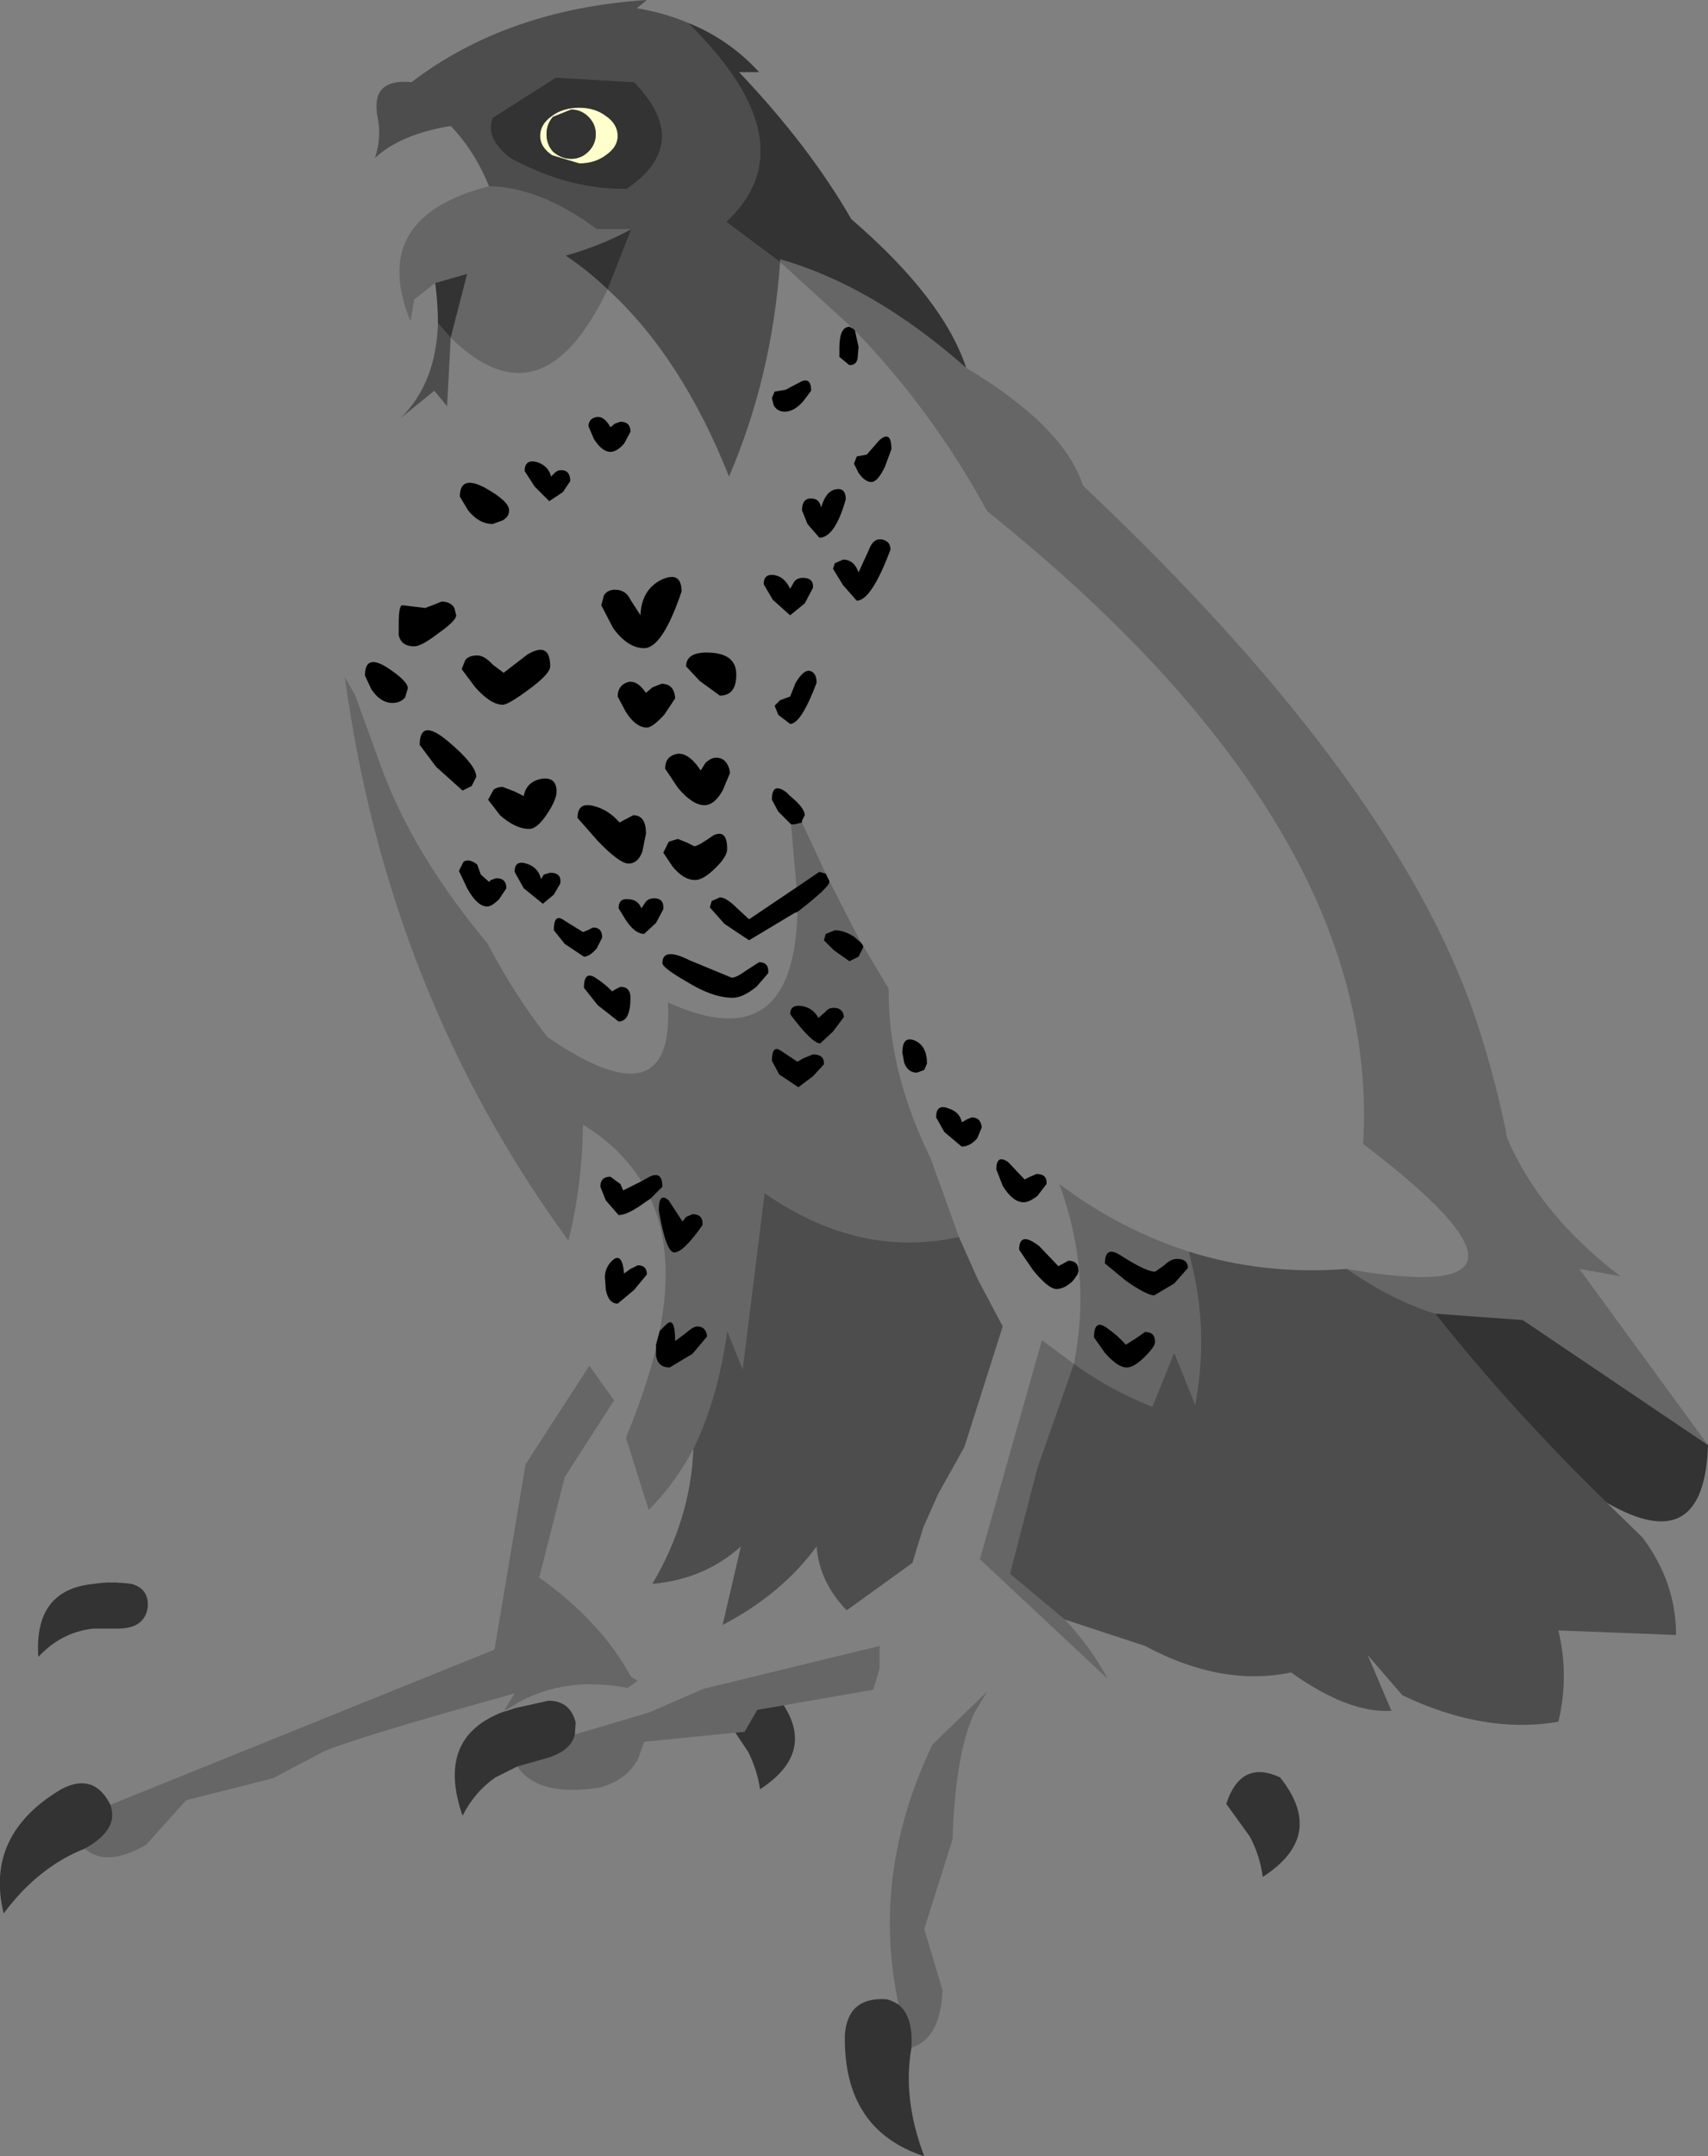 <?xml version="1.0" encoding="UTF-8" standalone="no"?>
<svg xmlns:xlink="http://www.w3.org/1999/xlink" height="118.1px" width="93.6px" xmlns="http://www.w3.org/2000/svg">
  <rect width="100%" height="100%" fill="#808080" stroke="none"/>
  <g transform="matrix(1.0, 0.0, 0.0, 1.0, 187.25, -155.65)">
    <path d="M-99.2 237.95 L-97.25 239.85 Q-95.4 242.3 -95.4 245.2 L-101.85 244.95 Q-101.25 247.45 -101.85 249.95 -105.9 250.65 -110.4 248.5 L-112.3 246.3 -111.0 249.35 Q-113.35 249.5 -116.5 247.25 -120.3 248.05 -124.5 245.8 L-128.9 244.35 -131.9 241.85 -130.4 236.05 -128.4 230.35 Q-126.4 231.8 -124.1 232.7 L-122.9 229.75 -121.75 232.6 Q-121.1 229.1 -121.75 225.75 L-122.1 224.2 Q-118.0 225.5 -113.45 225.15 -110.9 226.9 -108.6 227.6 -104.35 232.95 -99.2 237.95 M-144.5 170.0 Q-144.95 176.3 -147.3 181.75 -149.9 175.2 -153.95 171.5 L-152.65 168.2 -154.55 168.2 Q-157.65 165.9 -160.45 165.85 -161.25 163.9 -162.55 162.55 -165.3 163.0 -166.7 164.3 -166.3 163.1 -166.6 161.85 L-166.6 161.75 Q-166.8 159.95 -164.7 160.15 -159.45 156.15 -151.8 155.65 L-152.35 156.1 Q-150.85 156.35 -149.55 156.9 -142.85 163.5 -147.45 167.8 L-144.5 170.0 M-162.55 174.15 L-162.75 177.9 -163.45 177.05 -165.3 178.55 Q-163.35 176.65 -163.25 173.35 L-162.55 174.15 M-156.8 159.9 L-160.25 162.1 Q-160.7 163.2 -159.3 164.3 -156.1 166.05 -152.9 166.0 -149.25 163.5 -152.5 160.15 L-156.8 159.9 M-134.7 223.4 L-133.65 225.75 -132.3 228.3 -134.4 234.9 -135.85 237.5 -136.65 239.3 -137.25 241.25 -140.85 243.85 Q-142.35 242.3 -142.5 240.35 -144.4 242.95 -147.65 244.65 L-146.65 240.35 Q-148.65 242.15 -151.5 242.4 -149.4 238.85 -149.25 235.0 -147.9 232.25 -147.4 228.55 L-146.55 230.65 -145.35 221.0 Q-140.2 224.6 -134.7 223.4" fill="#000000" fill-opacity="0.4" fill-rule="evenodd" stroke="none"/>
    <path d="M-153.4 163.1 Q-153.4 163.7 -154.05 164.15 -154.65 164.6 -155.5 164.6 L-157.0 164.15 Q-157.65 163.7 -157.65 163.1 -157.65 162.45 -157.0 162.0 -156.4 161.55 -155.5 161.55 -154.65 161.55 -154.05 162.0 -153.4 162.45 -153.4 163.1 M-155.0 163.95 Q-154.6 163.55 -154.6 163.0 -154.6 162.45 -155.0 162.05 -155.4 161.65 -155.95 161.65 L-156.95 162.05 Q-157.3 162.45 -157.3 163.0 -157.3 163.55 -156.95 163.95 -156.5 164.35 -155.95 164.35 -155.4 164.35 -155.0 163.95" fill="#ffffcc" fill-rule="evenodd" stroke="none"/>
    <path d="M-155.0 163.95 Q-155.4 164.35 -155.95 164.35 -156.5 164.35 -156.95 163.95 -157.3 163.55 -157.3 163.0 -157.3 162.45 -156.95 162.05 L-155.95 161.65 Q-155.4 161.65 -155.0 162.05 -154.6 162.45 -154.6 163.0 -154.6 163.55 -155.0 163.95" fill="#333333" fill-rule="evenodd" stroke="none"/>
    <path d="M-149.55 156.9 Q-147.3 157.8 -145.65 159.6 L-146.75 159.6 Q-142.9 163.65 -140.6 167.65 -135.55 172.0 -134.3 175.8 -139.4 171.3 -144.5 169.85 L-144.5 170.0 -147.45 167.8 Q-142.85 163.5 -149.55 156.9 M-93.65 234.8 Q-93.85 241.05 -99.2 237.95 -104.35 232.95 -108.6 227.6 L-103.8 227.95 -93.65 234.8 M-163.25 173.35 Q-163.25 172.3 -163.4 171.15 L-161.65 170.65 -162.55 174.15 -163.25 173.35 M-156.8 159.9 L-152.5 160.15 Q-149.25 163.5 -152.9 166.0 -156.1 166.05 -159.3 164.3 -160.7 163.2 -160.25 162.1 L-156.8 159.9 M-153.4 163.1 Q-153.4 162.45 -154.05 162.0 -154.65 161.55 -155.5 161.55 -156.4 161.55 -157.0 162.0 -157.65 162.45 -157.65 163.1 -157.65 163.7 -157.0 164.15 L-155.5 164.6 Q-154.65 164.6 -154.05 164.15 -153.4 163.7 -153.4 163.1 M-152.65 168.2 L-153.95 171.5 Q-155.05 170.45 -156.25 169.65 -154.3 169.1 -152.65 168.2 M-182.15 244.85 Q-183.9 245.05 -185.15 246.4 -185.4 242.7 -182.1 242.4 -181.2 242.25 -180.05 242.4 -179.1 242.65 -179.15 243.65 -179.3 244.85 -180.8 244.85 L-182.15 244.85 M-181.2 254.5 Q-180.7 255.85 -182.6 256.9 -185.15 257.9 -187.05 260.45 -188.1 256.15 -183.9 253.65 -182.1 252.7 -181.2 254.5 M-144.3 249.05 Q-142.6 251.7 -145.6 253.65 -145.75 252.6 -146.25 251.6 L-146.95 250.55 -146.45 250.5 -145.75 249.3 -144.3 249.05 M-158.9 252.4 L-160.1 253.0 Q-161.25 253.8 -161.9 255.1 -163.4 250.8 -159.65 249.4 L-159.45 249.35 -159.0 249.2 -157.2 248.8 Q-156.0 248.8 -155.7 250.0 L-155.75 250.65 Q-155.95 251.55 -157.3 251.95 L-158.9 252.4 M-137.3 267.8 Q-137.8 270.6 -136.6 273.75 -141.05 272.3 -140.95 267.1 -140.8 265.0 -138.65 265.15 -138.3 265.25 -138.0 265.45 -137.2 266.1 -137.3 267.8 M-118.05 258.45 Q-118.2 257.3 -118.75 256.25 L-120.05 254.45 Q-119.25 252.0 -117.1 253.0 -114.55 256.2 -118.05 258.45" fill="#000000" fill-opacity="0.6" fill-rule="evenodd" stroke="none"/>
    <path d="M-134.3 175.8 Q-128.95 179.0 -127.9 182.25 -110.35 198.8 -106.15 212.15 -105.2 215.15 -104.65 218.0 -102.85 222.2 -98.45 225.55 L-100.7 225.15 -93.65 234.8 -103.8 227.95 -108.6 227.6 Q-110.9 226.9 -113.45 225.15 -100.6 227.4 -112.55 218.3 -111.5 201.0 -133.15 183.65 -136.15 178.15 -140.4 173.75 L-140.5 173.65 -144.5 170.0 -144.5 169.85 Q-139.4 171.3 -134.3 175.8 M-128.9 244.35 Q-127.45 245.9 -126.55 247.6 L-133.55 241.05 -130.15 229.05 -128.4 230.35 Q-127.4 225.4 -129.2 220.5 -125.85 223.0 -122.1 224.2 L-121.75 225.75 Q-121.1 229.1 -121.75 232.6 L-122.9 229.75 -124.1 232.7 Q-126.4 231.8 -128.4 230.35 L-130.4 236.05 -131.9 241.85 -128.9 244.35 M-153.95 171.5 Q-157.55 179.05 -162.55 174.15 L-161.65 170.65 -163.4 171.15 -164.55 172.05 -164.75 173.25 Q-167.1 167.55 -160.45 165.85 -157.65 165.9 -154.55 168.2 L-152.65 168.2 Q-154.3 169.1 -156.25 169.65 -155.05 170.45 -153.95 171.5 M-152.1 220.35 Q-153.25 218.5 -155.3 217.25 -155.35 220.6 -156.1 223.6 -166.0 210.05 -168.35 192.75 L-167.8 193.7 -166.4 197.55 Q-164.65 202.4 -160.55 207.3 -159.05 210.15 -157.25 212.45 -150.25 217.25 -150.65 210.55 -143.75 213.7 -143.55 205.6 -141.8 204.25 -141.8 203.95 L-141.8 203.9 -140.6 206.25 -140.05 207.3 -140.45 206.95 Q-141.0 206.6 -141.5 206.6 L-142.0 206.8 -142.1 207.15 -141.55 207.7 -140.7 208.3 -140.2 208.05 -139.95 207.55 -139.95 207.45 -138.55 209.8 Q-138.6 214.3 -136.25 219.1 L-134.7 223.4 Q-140.2 224.6 -145.35 221.0 L-146.55 230.65 -147.4 228.55 Q-147.9 232.25 -149.25 235.0 -150.25 236.9 -151.7 238.35 L-152.95 234.4 Q-151.85 231.75 -151.3 229.5 L-151.3 229.9 Q-151.2 230.55 -150.55 230.55 L-149.3 229.8 -148.5 228.85 Q-148.55 228.3 -149.05 228.3 -149.25 228.3 -149.65 228.65 L-150.25 229.1 Q-150.25 227.7 -150.75 228.2 L-151.1 228.55 Q-150.25 224.25 -151.6 221.3 L-150.95 220.65 Q-150.95 219.7 -151.75 220.15 L-152.1 220.35 M-143.6 204.25 L-143.9 200.8 -143.7 200.8 -143.3 200.7 -142.0 203.5 -142.35 203.4 -143.6 204.25 M-181.2 254.5 L-160.15 246.0 -158.45 235.85 -154.95 230.45 -153.6 232.35 -156.3 236.55 -157.7 242.05 Q-154.35 244.45 -152.75 247.35 L-152.65 247.5 -152.3 247.7 -152.85 248.1 Q-156.25 247.45 -158.85 248.9 L-159.5 249.3 -159.6 249.3 -159.45 249.05 -159.3 248.8 -159.05 248.4 Q-167.5 250.75 -169.45 251.55 L-172.3 253.05 -177.05 254.25 -179.25 256.7 Q-181.45 257.95 -182.6 256.9 -180.7 255.85 -181.2 254.5 M-141.0 211.35 Q-141.05 210.85 -141.55 210.85 -141.85 210.85 -142.0 211.05 L-142.4 211.4 Q-142.7 210.85 -143.3 210.75 -143.95 210.65 -143.95 211.2 -142.75 212.8 -142.3 212.8 L-141.6 212.15 -141.0 211.35 M-149.85 222.55 L-150.6 221.4 Q-151.15 220.9 -151.15 221.95 -150.75 224.25 -150.3 224.25 -149.8 224.25 -148.75 222.75 -148.7 222.15 -149.3 222.15 L-149.65 222.3 -149.85 222.55 M-144.95 213.75 L-144.55 214.5 -143.5 215.2 -142.7 214.6 -142.1 213.95 Q-142.05 213.4 -142.7 213.4 L-143.2 213.6 -143.55 213.8 -144.45 213.2 Q-144.95 212.85 -144.95 213.75 M-122.15 225.1 Q-122.15 224.6 -122.75 224.6 -123.1 224.6 -123.45 224.95 L-123.95 225.3 Q-124.45 225.3 -125.85 224.4 -126.7 223.85 -126.7 224.85 L-125.55 225.8 Q-124.4 226.6 -124.0 226.6 L-122.9 225.95 -122.15 225.1 M-125.5 230.55 Q-125.1 230.55 -124.5 229.95 -123.95 229.4 -123.95 229.15 -123.95 228.6 -124.5 228.6 L-125.0 228.95 -125.55 229.3 Q-126.05 228.75 -126.5 228.45 -127.3 227.8 -127.3 228.9 L-126.7 229.75 Q-126.0 230.55 -125.5 230.55 M-155.75 250.65 L-151.7 249.45 -148.7 248.15 -139.05 245.8 -139.05 247.05 -139.4 248.2 -144.3 249.05 -145.75 249.3 -146.45 250.5 -146.95 250.55 -151.95 251.05 -152.25 251.9 Q-152.8 253.1 -154.35 253.55 -157.75 254.1 -158.9 252.4 L-157.3 251.95 Q-155.95 251.55 -155.75 250.65 M-138.0 265.45 Q-139.55 258.3 -136.15 251.2 L-133.15 248.3 -133.85 249.45 Q-134.9 251.7 -135.05 256.4 L-136.6 261.3 -135.6 264.65 Q-135.7 267.3 -137.3 267.8 -137.2 266.1 -138.0 265.45" fill="#000000" fill-opacity="0.2" fill-rule="evenodd" stroke="none"/>
    <path d="M-140.4 173.75 L-140.2 174.65 -140.25 175.25 Q-140.3 175.65 -140.7 175.65 L-141.25 175.2 -141.25 174.7 Q-141.25 173.55 -140.7 173.55 L-140.5 173.65 -140.4 173.75 M-144.95 177.45 L-144.8 177.1 -144.2 177.0 -143.35 176.55 Q-142.8 176.3 -142.8 177.05 L-143.25 177.65 Q-143.75 178.2 -144.25 178.2 -144.65 178.2 -144.85 177.85 L-144.95 177.45 M-143.0 184.35 L-143.3 183.6 Q-143.3 182.95 -142.8 182.95 -142.35 182.95 -142.25 183.45 -142.0 182.55 -141.45 182.45 -140.9 182.35 -140.9 183.0 -141.5 185.1 -142.35 185.1 L-143.0 184.35 M-153.55 178.85 L-153.25 178.75 Q-152.7 178.75 -152.7 179.3 L-153.05 179.95 Q-153.45 180.4 -153.8 180.4 -154.25 180.4 -154.7 179.7 L-155.0 179.0 Q-155.0 178.6 -154.6 178.5 -154.15 178.4 -153.8 179.05 L-153.55 178.85 M-157.05 181.75 L-156.85 181.55 Q-156.7 181.4 -156.5 181.4 -156.0 181.4 -156.0 182.0 L-156.4 182.6 -157.15 183.1 -157.95 182.3 -158.5 181.45 Q-158.5 180.8 -157.85 180.95 -157.2 181.15 -157.05 181.75 M-161.6 183.6 L-162.05 182.85 Q-162.05 181.65 -160.7 182.35 -159.35 183.1 -159.35 183.6 -159.35 183.95 -159.7 184.15 L-160.25 184.35 Q-161.0 184.35 -161.6 183.6 M-152.15 189.35 Q-152.1 187.95 -151.0 187.4 -149.9 186.9 -149.9 188.05 -150.95 191.15 -151.95 191.15 -152.85 191.15 -153.65 190.05 L-154.3 188.8 -154.15 188.25 Q-153.95 187.95 -153.55 187.95 -152.95 187.95 -152.7 188.5 L-152.15 189.35 M-161.1 191.55 Q-160.7 191.55 -160.25 192.05 L-159.65 192.5 -158.35 191.5 Q-157.1 190.75 -157.1 192.15 -157.1 192.55 -158.25 193.4 -159.4 194.25 -159.7 194.25 -160.35 194.25 -161.2 193.3 L-161.95 192.3 -161.75 191.8 Q-161.55 191.55 -161.1 191.55 M-152.95 193.05 Q-152.4 192.8 -151.85 193.6 L-151.5 193.3 -151.0 193.1 Q-150.3 193.1 -150.25 193.9 L-150.85 194.8 Q-151.5 195.5 -151.8 195.5 -152.4 195.5 -152.95 194.65 L-153.4 193.8 Q-153.4 193.25 -152.95 193.05 M-143.75 187.55 Q-143.6 187.3 -143.25 187.3 -142.65 187.3 -142.7 187.85 L-143.15 188.7 -143.95 189.35 -144.9 188.5 -145.4 187.65 Q-145.4 187.05 -144.8 187.15 -144.25 187.25 -143.95 187.9 L-143.75 187.55 M-148.9 192.95 L-149.65 192.15 Q-149.65 191.3 -148.25 191.4 -146.9 191.5 -146.9 192.6 -146.9 193.75 -147.8 193.75 L-148.9 192.95 M-150.2 196.95 Q-149.55 196.8 -148.85 197.85 L-148.6 197.45 Q-148.3 197.15 -148.0 197.15 -147.6 197.15 -147.4 197.5 -147.25 197.75 -147.25 198.0 L-147.65 198.95 Q-148.1 199.75 -148.65 199.75 -149.3 199.75 -150.1 198.8 L-150.8 197.75 Q-150.8 197.1 -150.2 196.95 M-143.65 193.05 Q-143.2 192.3 -142.85 192.4 -142.5 192.5 -142.5 193.05 -143.35 195.3 -143.95 195.3 L-144.6 194.8 -144.8 194.3 -144.5 194.0 -143.95 193.8 -143.65 193.05 M-138.4 180.25 L-138.75 181.2 Q-139.15 182.05 -139.5 182.05 -139.85 182.05 -140.2 181.55 L-140.45 181.05 -140.3 180.65 -139.75 180.55 -139.05 179.75 Q-138.4 179.2 -138.4 180.25 M-139.65 185.8 Q-139.4 185.1 -138.9 185.2 -138.45 185.3 -138.45 185.75 -139.5 188.55 -140.3 188.55 L-141.05 187.7 -141.6 186.8 -141.5 186.5 -141.05 186.3 Q-140.45 186.3 -140.2 187.0 L-139.65 185.8 M-165.4 190.45 L-165.4 189.8 Q-165.4 188.8 -165.2 188.8 L-163.95 188.95 -163.55 188.8 -163.05 188.6 Q-162.55 188.6 -162.35 188.95 L-162.25 189.35 Q-162.25 189.65 -163.25 190.35 -164.15 191.05 -164.55 191.05 -165.25 191.05 -165.4 190.45 M-143.55 205.6 L-143.7 205.65 -146.2 207.15 -147.55 206.25 -148.35 205.35 -148.25 205.0 -147.8 204.8 Q-147.45 204.8 -146.85 205.4 L-146.2 206.0 -143.6 204.25 -142.35 203.4 -142.0 203.5 -141.8 203.9 -141.8 203.95 Q-141.8 204.25 -143.55 205.6 M-143.9 200.8 L-144.6 200.1 -144.95 199.45 Q-144.95 198.45 -144.15 199.05 L-144.05 199.15 -143.95 199.25 Q-143.15 199.9 -143.15 200.3 L-143.3 200.6 -143.3 200.7 -143.7 200.8 -143.9 200.8 M-140.05 207.3 L-139.95 207.45 -139.95 207.55 -140.2 208.05 -140.7 208.3 -141.55 207.7 -142.1 207.15 -142.0 206.8 -141.5 206.6 Q-141.0 206.6 -140.45 206.95 L-140.05 207.3 M-151.3 229.5 L-151.3 229.3 -151.1 228.55 -150.75 228.2 Q-150.25 227.7 -150.25 229.1 L-149.65 228.65 Q-149.25 228.3 -149.05 228.3 -148.55 228.3 -148.5 228.85 L-149.3 229.8 -150.55 230.55 Q-151.2 230.55 -151.3 229.9 L-151.3 229.5 M-151.6 221.3 L-151.9 221.5 Q-152.85 222.2 -153.35 222.2 L-154.05 221.4 -154.35 220.65 Q-154.35 220.1 -153.8 220.1 L-153.25 220.5 -153.1 220.85 -152.1 220.35 -151.75 220.15 Q-150.95 219.7 -150.95 220.65 L-151.6 221.3 M-164.9 193.35 L-165.05 193.85 Q-165.3 194.15 -165.75 194.15 -166.4 194.15 -166.9 193.4 L-167.25 192.65 Q-167.25 191.45 -166.05 192.2 -164.9 192.95 -164.9 193.35 M-162.7 196.25 Q-161.15 197.55 -161.15 198.2 L-161.4 198.7 -161.9 198.95 -163.35 197.65 -164.25 196.45 Q-164.25 194.95 -162.7 196.25 M-136.6 214.25 L-137.0 214.4 Q-137.5 214.4 -137.7 213.85 L-137.8 213.3 Q-137.8 212.35 -137.1 212.65 -136.45 212.95 -136.45 213.9 L-136.6 214.25 M-141.0 211.35 L-141.6 212.15 -142.3 212.8 Q-142.75 212.8 -143.95 211.2 -143.95 210.65 -143.3 210.75 -142.7 210.85 -142.4 211.4 L-142.0 211.05 Q-141.85 210.85 -141.55 210.85 -141.05 210.85 -141.0 211.35 M-133.45 217.4 L-133.7 218.0 Q-134.1 218.45 -134.55 218.45 L-135.5 217.65 -135.95 216.85 Q-135.95 216.1 -135.3 216.35 -134.65 216.55 -134.55 217.1 L-134.5 217.1 -134.25 216.95 -134.0 216.85 Q-133.5 216.85 -133.45 217.4 M-132.65 219.7 Q-132.65 218.85 -132.0 219.3 L-131.1 220.25 -130.8 220.1 -130.45 219.95 Q-129.85 219.95 -129.9 220.5 L-130.4 221.15 Q-130.85 221.5 -131.15 221.5 -131.75 221.5 -132.3 220.6 L-132.65 219.7 M-150.6 201.75 L-150.1 201.6 -149.6 201.8 -149.2 202.0 Q-149.0 202.0 -148.15 201.4 -147.4 201.05 -147.4 202.15 -147.4 202.55 -148.0 203.15 -148.7 203.85 -149.15 203.85 -149.8 203.85 -150.4 203.1 L-150.9 202.35 -150.6 201.75 M-150.9 205.45 L-151.3 206.2 -151.95 206.8 Q-152.45 206.8 -152.95 206.05 L-153.35 205.4 Q-153.35 204.85 -152.85 204.9 -152.3 204.9 -152.1 205.4 L-151.9 205.1 Q-151.75 204.85 -151.4 204.85 -150.85 204.85 -150.9 205.45 M-150.95 208.4 Q-150.95 207.5 -149.45 208.25 L-147.15 209.2 Q-146.9 209.2 -146.35 208.8 L-145.65 208.35 Q-145.1 208.35 -145.15 208.95 L-145.8 209.7 Q-146.55 210.3 -147.1 210.3 -148.2 210.3 -149.65 209.4 -150.95 208.65 -150.95 208.4 M-152.55 200.3 Q-151.85 200.3 -151.85 201.3 L-152.05 202.3 Q-152.3 202.95 -152.8 202.95 -153.3 202.95 -154.5 201.7 L-155.6 200.45 Q-155.6 199.55 -154.7 199.8 -153.9 200.0 -153.3 200.7 L-152.55 200.3 M-158.55 199.25 Q-158.4 198.45 -157.55 198.3 -156.75 198.2 -156.75 199.0 -156.75 199.45 -157.25 200.2 -157.8 201.05 -158.25 201.05 -159.0 201.05 -159.85 200.3 L-160.5 199.45 -160.2 198.9 Q-160.0 198.75 -159.7 198.75 L-159.05 199.0 -158.55 199.25 M-160.9 203.55 L-160.45 203.95 -160.35 203.85 -160.05 203.75 Q-159.5 203.75 -159.5 204.3 L-159.9 204.9 Q-160.3 205.3 -160.55 205.3 -161.1 205.3 -161.65 204.3 L-162.1 203.35 -161.85 202.85 Q-161.55 202.65 -161.1 203.0 L-160.9 203.55 M-157.1 203.45 Q-156.45 203.45 -156.55 204.05 L-156.9 204.65 -157.5 205.15 -158.55 204.3 -159.05 203.4 Q-159.05 202.75 -158.4 202.95 -157.75 203.15 -157.6 203.8 L-157.45 203.55 -157.1 203.45 M-155.05 206.6 L-154.75 206.45 Q-154.25 206.45 -154.25 207.0 L-154.55 207.6 Q-154.95 208.05 -155.25 208.05 L-156.3 207.35 -156.9 206.6 Q-156.9 205.65 -156.35 206.05 L-155.3 206.7 -155.05 206.6 M-154.55 209.25 Q-154.15 209.5 -153.7 209.95 L-153.55 209.85 -153.25 209.7 Q-152.7 209.7 -152.7 210.3 -152.7 211.6 -153.35 211.6 L-154.5 210.7 -155.25 209.75 Q-155.25 208.75 -154.55 209.25 M-144.95 213.75 Q-144.95 212.85 -144.45 213.2 L-143.55 213.8 -143.2 213.6 -142.7 213.4 Q-142.05 213.4 -142.1 213.95 L-142.7 214.6 -143.5 215.2 -144.55 214.5 -144.95 213.75 M-149.85 222.55 L-149.65 222.3 -149.3 222.15 Q-148.7 222.15 -148.75 222.75 -149.8 224.25 -150.3 224.25 -150.75 224.25 -151.15 221.95 -151.15 220.9 -150.6 221.4 L-149.85 222.55 M-152.7 225.15 L-152.3 224.95 Q-151.8 224.95 -151.8 225.45 L-152.5 226.3 -153.4 227.05 Q-153.9 227.05 -154.05 226.3 L-154.1 225.6 Q-154.1 225.05 -153.65 224.65 -153.15 224.25 -153.05 225.4 L-152.7 225.15 M-122.15 225.1 L-122.9 225.95 -124.0 226.6 Q-124.4 226.6 -125.55 225.8 L-126.7 224.85 Q-126.7 223.85 -125.85 224.4 -124.45 225.3 -123.95 225.3 L-123.45 224.95 Q-123.1 224.6 -122.75 224.6 -122.15 224.6 -122.15 225.1 M-128.15 225.25 Q-128.15 225.45 -128.5 225.85 -128.95 226.25 -129.35 226.25 -129.8 226.25 -130.65 225.2 L-131.4 224.1 Q-131.4 223.05 -130.3 223.9 L-129.25 225.0 -128.7 224.7 Q-128.15 224.7 -128.15 225.25 M-125.5 230.55 Q-126.0 230.55 -126.7 229.75 L-127.3 228.9 Q-127.3 227.8 -126.5 228.45 -126.05 228.75 -125.55 229.3 L-125.0 228.95 -124.5 228.6 Q-123.95 228.6 -123.95 229.15 -123.95 229.4 -124.5 229.95 -125.1 230.55 -125.5 230.55" fill="#000000" fill-rule="evenodd" stroke="none"/>
  </g>
</svg>
